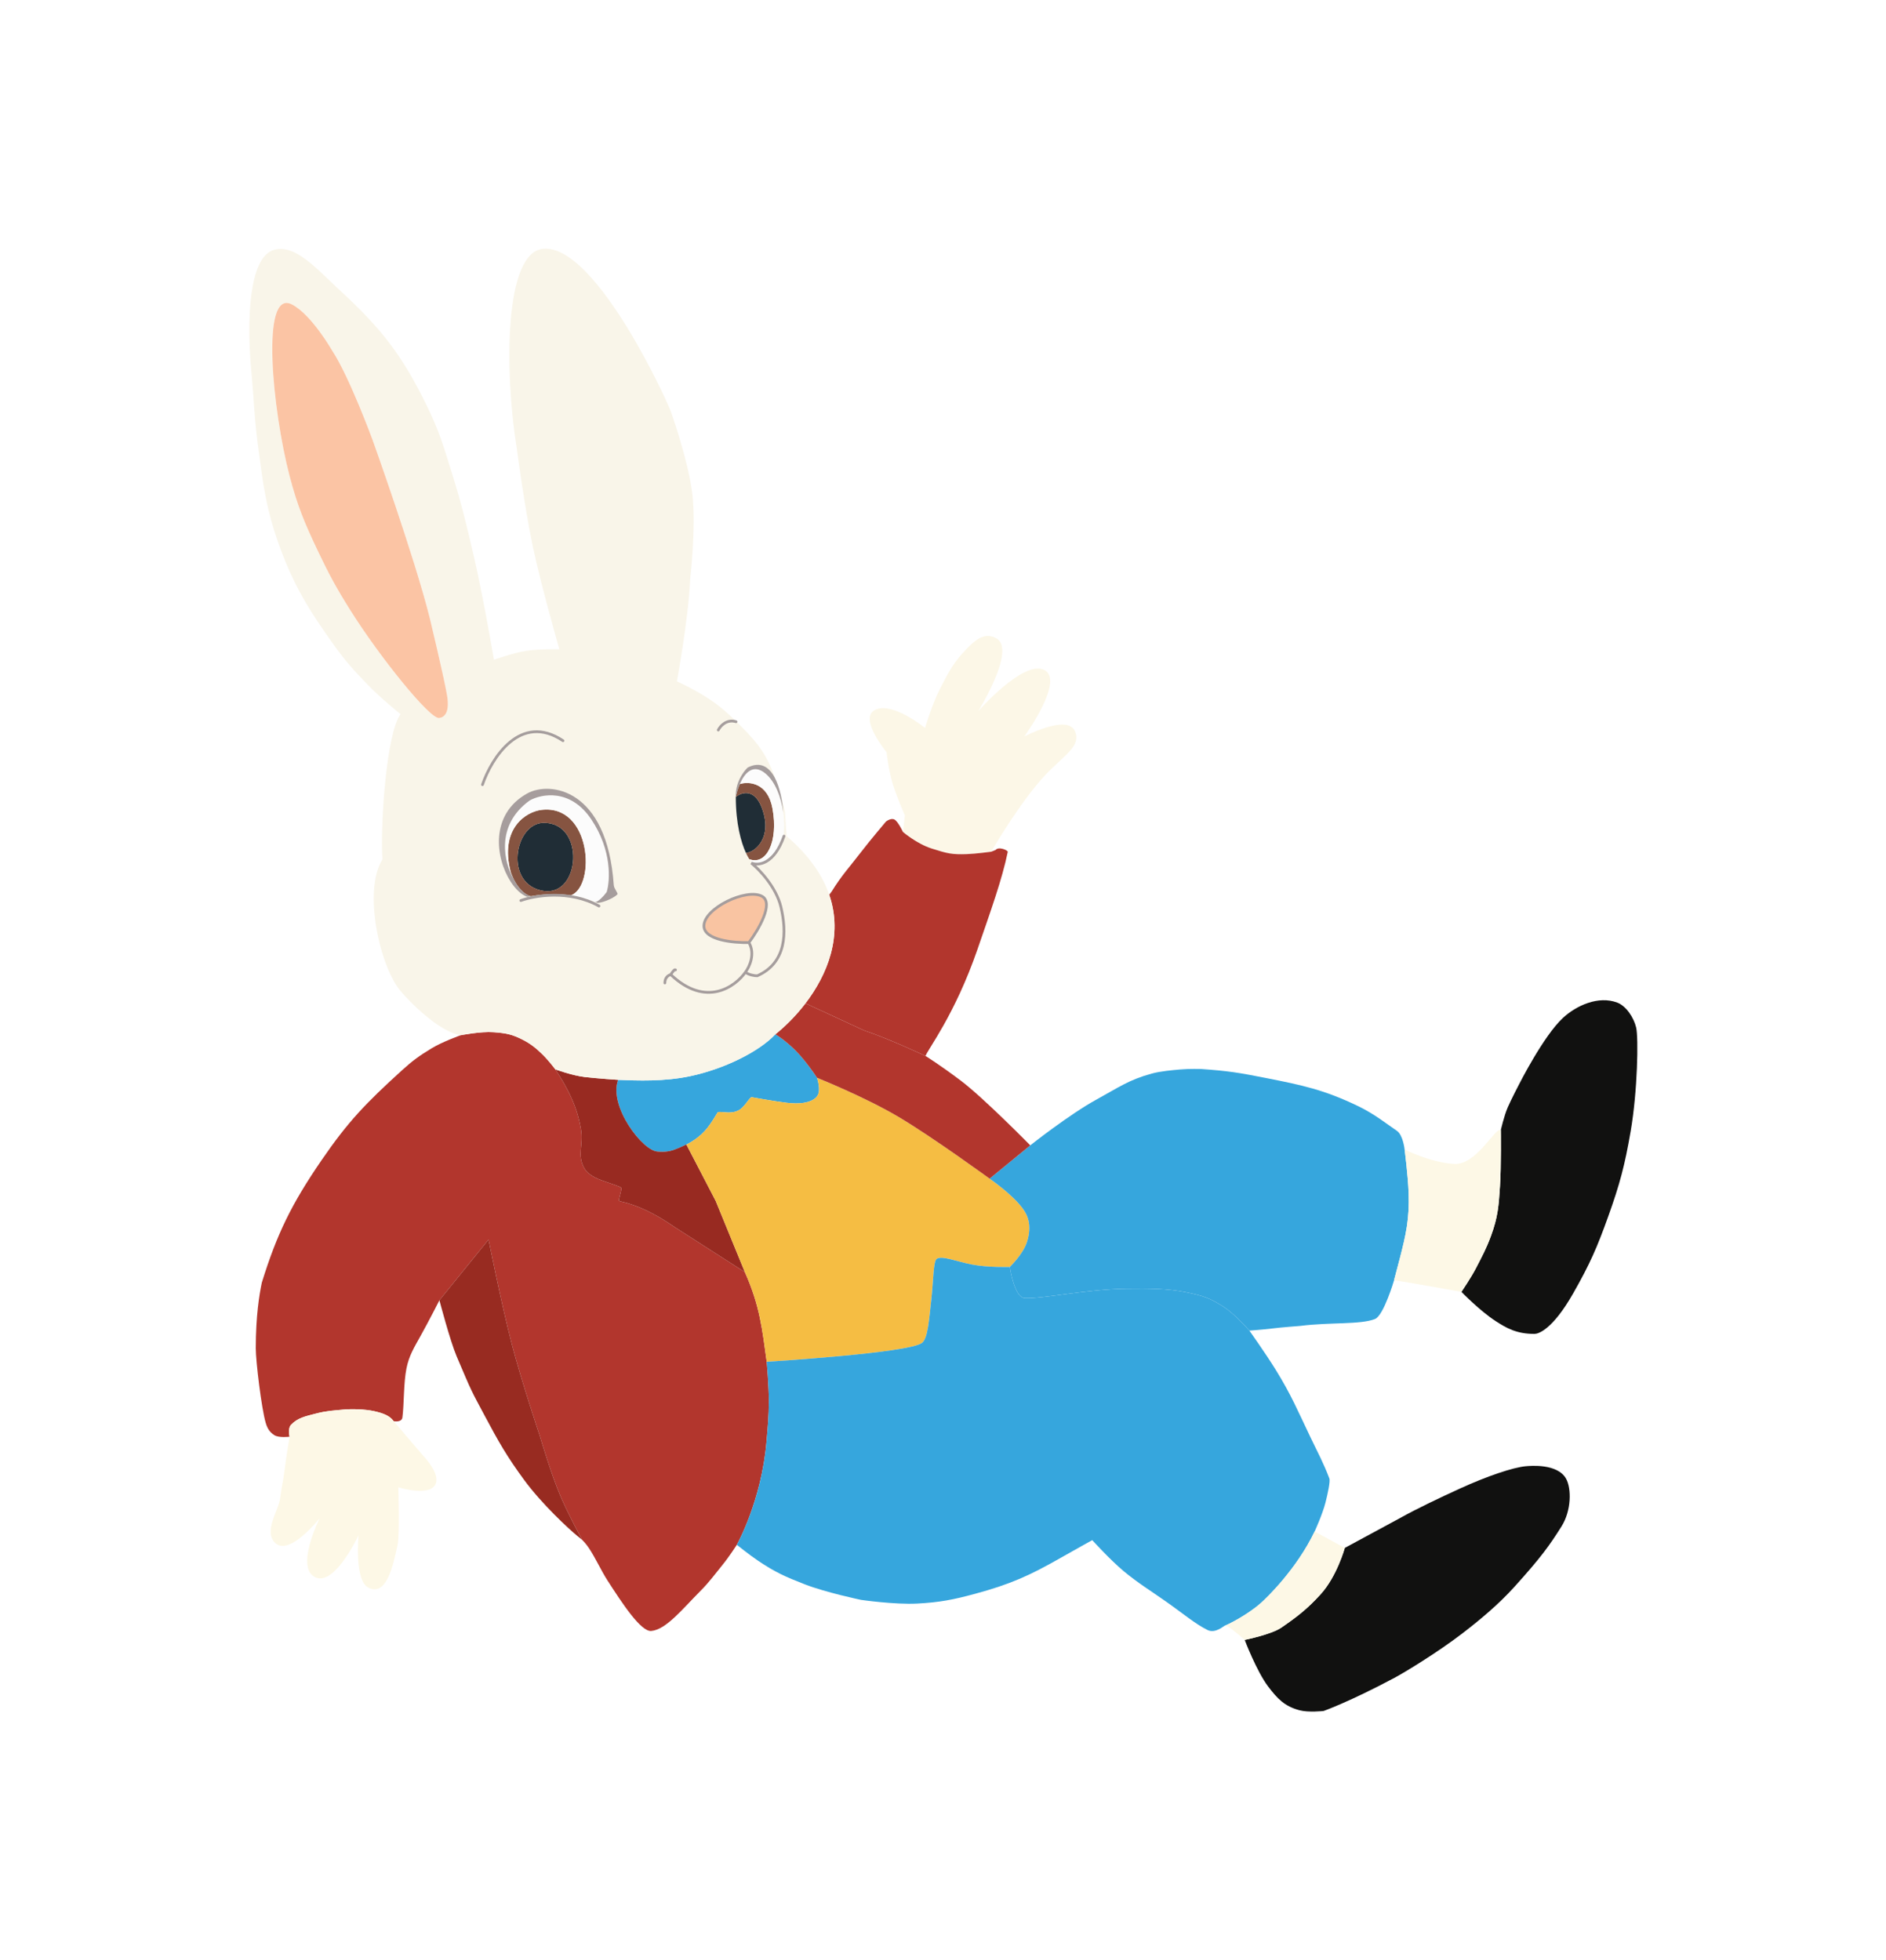<svg width="688" height="715" viewBox="0 0 688 715" fill="none" xmlns="http://www.w3.org/2000/svg">
<g filter="url(#filter0_d_877_652)">
<path d="M146.677 386.386C133.48 398.383 126.969 405.101 117.253 419.286C106.274 435.315 101.022 446.119 95.507 463.878C94.591 468.275 93.317 475.94 93.309 487.801C93.306 492.634 95.406 509.835 96.911 514.964C97.52 517.037 98.322 518.395 100.082 519.524C101.731 520.583 105.635 520.091 105.635 520.091C105.635 520.091 104.904 517.054 106.17 515.728C108.607 513.178 111.497 512.617 115.148 511.667C119.084 510.643 121.409 510.551 125.462 510.178C128.189 509.927 133.147 510.009 136.518 510.777C139.89 511.545 142.17 512.413 143.619 514.436C143.619 514.436 146.54 514.984 146.793 513.066C147.441 508.154 147.188 500.589 148.28 495.138C149.207 490.511 151.082 487.519 153.407 483.345C156.572 477.662 160.295 470.31 160.295 470.31L178.221 448.174C178.221 448.174 183.025 472.23 186.675 486.21C190.326 500.191 196.917 519.771 196.917 519.771C196.917 519.771 200.898 533.372 204.439 541.72C207.242 548.329 212.35 557.704 212.35 557.704C212.35 557.704 213.627 558.904 214.827 560.71C217.272 564.392 219.326 568.981 221.573 572.467C226.826 580.614 233.758 591.291 237.576 590.94C243.031 590.438 248.919 582.955 255.487 576.374C258.774 573.081 260.82 570.205 263.427 567.017C266.033 563.83 268.786 559.515 268.786 559.515C268.786 559.515 277.771 543.592 279.62 521.858C280.105 516.153 280.45 512.805 280.473 507.223C280.496 501.642 279.689 492.74 279.689 492.74C278.06 481.029 277.272 472.476 271.727 460.048L246.004 443.548C233.664 434.981 226.356 434.468 225.88 434.08C225.404 433.693 227.122 429.653 226.528 429.169C226.356 429.029 224.627 428.314 221.967 427.432L221.84 427.39C218.852 426.4 214.895 425.088 213.244 422.305C210.343 417.416 212.919 413.671 211.915 407.872C210.847 401.708 209.039 397.204 206.025 391.702C204.895 389.64 202.595 386.088 202.595 386.088C202.595 386.088 200.157 382.852 197.851 380.594C195.605 378.396 193.58 376.754 190.764 375.317C186.75 373.268 184.648 372.873 180.056 372.529C175.361 372.177 168.056 373.634 168.056 373.634C168.056 373.634 161.416 376 157.492 378.381C152.992 381.111 150.558 382.858 146.677 386.386Z" fill="#B2362D"/>
<path d="M102.199 542.511C101.678 546.955 95.987 554.638 100.403 558.85C105.608 563.814 116.623 549.808 116.623 549.808C116.623 549.808 107.299 568.342 115.319 571.493C122.329 574.247 130.787 556.051 130.787 556.051C130.787 556.051 129.211 572.503 134.357 575.131C140.953 578.499 143.374 567.291 145.027 559.592C145.854 555.741 145.289 538.542 145.289 538.542C145.289 538.542 156.895 542.143 158.925 537.287C160.543 533.416 154.717 527.431 154.717 527.431L143.619 514.436C142.17 512.413 139.89 511.545 136.518 510.777C133.147 510.009 128.189 509.927 125.462 510.178C121.409 510.551 119.084 510.643 115.148 511.667C111.497 512.617 108.607 513.178 106.17 515.728C104.904 517.054 105.635 520.091 105.635 520.091C105.635 520.091 104.374 527.541 103.829 532.118C103.284 536.694 102.72 538.067 102.199 542.511Z" fill="#FDF8E6"/>
<path d="M225.5 389.908C221.878 399.424 234.507 416.034 240.01 416.066C240.01 416.066 242.796 416.443 245.465 415.564C247.255 414.975 250.387 413.493 250.387 413.493C250.387 413.493 254.129 411.805 257.084 408.564C259.748 405.642 261.689 401.67 261.948 401.646C263.915 401.465 266.79 402.498 269.584 400.943C271.565 399.841 273.058 396.85 274.099 396.214C274.099 396.214 281.933 397.65 286.94 398.267C296.564 399.452 298.247 395.608 298.247 395.608C299.565 393.592 298.04 389.158 298.04 389.158C296.752 387.12 294.209 383.663 291.959 381.092C289.051 377.768 285.343 374.753 282.829 373.307C276.885 379.642 264.207 385.929 251.78 388.566C242.256 390.587 232.49 390.192 225.593 389.912L225.5 389.908Z" fill="#36A6DD"/>
<path d="M202.595 386.088C202.595 386.088 204.895 389.64 206.025 391.702C209.039 397.204 210.847 401.708 211.915 407.872C212.919 413.671 210.343 417.416 213.244 422.305C214.895 425.088 218.852 426.4 221.84 427.39L221.967 427.432C224.627 428.314 226.356 429.029 226.528 429.169C227.122 429.653 225.404 433.693 225.88 434.08C226.356 434.468 233.664 434.981 246.004 443.548L271.727 460.048L261.084 434.073L250.387 413.493C250.387 413.493 247.255 414.975 245.465 415.564C242.796 416.443 240.01 416.066 240.01 416.066C234.507 416.034 221.878 399.424 225.5 389.908C225.5 389.908 217.801 389.415 213.303 388.875C208.665 388.319 202.595 386.088 202.595 386.088Z" fill="#982A21"/>
<path d="M261.084 434.073L271.727 460.048C277.272 472.476 278.06 481.029 279.689 492.74C279.689 492.74 331.108 489.621 336.267 485.911C338.479 484.321 338.898 477.635 339.749 469.957C340.513 463.061 340.472 456.099 341.692 455.222C343.516 453.91 348.931 456.172 354.533 457.274C360.312 458.41 368.366 458.156 368.366 458.156C368.366 458.156 373.262 453.501 374.669 448.95C376.556 442.846 374.874 439.227 372.991 436.705C369.093 431.482 360.999 425.949 360.999 425.949C360.999 425.949 340.642 411.099 328.14 403.637C315.638 396.175 298.04 389.158 298.04 389.158C298.04 389.158 299.565 393.592 298.247 395.608C298.247 395.608 296.564 399.452 286.94 398.267C281.933 397.65 274.099 396.214 274.099 396.214C273.058 396.85 271.565 399.841 269.584 400.943C266.79 402.498 263.915 401.465 261.948 401.646C261.689 401.67 259.748 405.642 257.084 408.564C254.129 411.805 250.387 413.493 250.387 413.493L261.084 434.073Z" fill="#F5BD43"/>
<path d="M339.844 305.519C345.662 307.374 347.28 307.759 352.684 307.571C355.9 307.46 361.568 306.699 361.568 306.699C361.568 306.699 372.189 288.294 381.523 278.499C384.3 275.586 386.273 273.98 388.953 271.345C391.98 268.371 393.655 265.709 391.984 262.44C389.002 256.611 373.649 264.668 373.649 264.668C373.649 264.668 388.785 243.866 380.755 240.293C373.083 236.879 356.846 255.433 356.846 255.433C356.846 255.433 370.744 233.128 363.594 228.935C358.999 226.239 355.413 229.688 351.555 233.817C347.542 238.112 345.584 242.052 342.757 247.566C340.09 252.769 337.443 261.533 337.443 261.533C337.443 261.533 324.955 251.362 318.866 255.158C313.523 258.488 323.405 270.374 323.405 270.374C323.405 270.374 324.12 276.682 325.53 281.499C326.94 286.317 330.096 293.478 330.096 293.478L329.386 299.474C329.386 299.474 334.384 303.778 339.844 305.519Z" fill="#FCF7E7"/>
<path d="M474.311 479.667C485.134 478.285 496.276 479.261 501.583 477.155C504.767 475.892 508.534 463.037 508.534 463.037C508.534 463.037 509.837 458.135 510.572 455.302C512.914 446.275 514.177 440.579 513.86 431.278C513.638 424.763 512.383 415.241 512.383 415.241C512.383 415.241 511.814 410.011 509.561 408.493C506.042 406.121 501.437 402.39 495.535 399.541C483.081 393.53 475.197 391.872 461.577 389.191C451.918 387.29 448.142 386.655 438.176 385.955C438.176 385.955 433.763 385.822 430.491 386.124C427.709 386.38 423.483 386.713 420.176 387.613C411.76 389.904 408.006 392.702 400.139 397.006C390.065 402.517 375.832 413.801 375.832 413.801L360.999 425.949C360.999 425.949 369.093 431.482 372.991 436.705C374.874 439.227 376.556 442.846 374.669 448.95C373.262 453.501 368.366 458.156 368.366 458.156C368.366 458.156 369.945 469.332 373.812 469.515C380.376 469.825 396.346 466.287 410.903 466.099C419.342 465.99 426.014 466.047 432.471 467.347C438.927 468.647 441.334 469.517 446.152 472.556C450.477 475.284 455.765 481.375 455.765 481.375C455.765 481.375 460.757 481.03 463.947 480.621C467.766 480.132 473.767 479.736 474.311 479.667Z" fill="#36A6DD"/>
<path d="M533.124 467.242C533.124 467.242 539.813 474.173 545.662 477.948C549.406 480.364 553.245 482.64 559.839 482.572C561.154 482.559 566.305 481.106 573.881 467.801C580.036 456.991 582.624 451.016 586.692 439.666C590.913 427.889 592.722 421.026 594.844 408.725C597.372 394.066 597.742 374.494 596.852 370.802C595.962 367.11 593.19 362.96 589.966 361.732C583.125 359.128 575.058 362.759 570.129 367.333C563.034 373.917 554.197 391.443 554.197 391.443C554.197 391.443 551.356 396.861 550.026 399.914C548.667 403.033 547.492 408.234 547.492 408.234C547.492 408.234 547.662 421.226 547.181 428.749C546.73 435.799 546.436 439.977 543.897 446.842C542.132 451.615 540.719 454.143 538.386 458.671C536.666 462.008 533.124 467.242 533.124 467.242Z" fill="#111110"/>
<path d="M513.86 431.278C514.177 440.579 512.914 446.275 510.572 455.302C509.837 458.135 508.534 463.037 508.534 463.037C509.261 462.97 525.109 465.824 533.124 467.242C533.124 467.242 536.666 462.008 538.386 458.671C540.719 454.143 542.132 451.615 543.897 446.842C546.436 439.977 546.73 435.799 547.181 428.749C547.662 421.226 547.492 408.234 547.492 408.234C545.51 406.962 538.723 421.036 530.477 420.583C522.232 420.13 512.422 415.464 512.383 415.241C512.383 415.241 513.638 424.763 513.86 431.278Z" fill="#FDF8E6"/>
<path d="M268.786 559.515C268.786 559.515 273.353 563.182 276.468 565.277C282.817 569.545 286.447 571.157 293.606 573.941C301.205 576.897 314.092 579.602 314.092 579.602C314.092 579.602 326.446 581.383 334.569 580.951C342.692 580.519 347.622 579.574 355.694 577.388C368.354 573.96 375.47 570.827 386.94 564.267C391.326 561.759 398.447 557.817 398.447 557.817C398.447 557.817 404.94 564.986 409.943 569.157C414.946 573.328 419.722 576.259 425.257 580.146C431.658 584.642 435.912 588.33 440.522 590.601C443.403 592.02 446.532 588.969 446.969 588.929C447.405 588.889 454.667 585.374 459.82 580.873C462.215 578.781 473.112 568.191 479.567 554.658C479.567 554.658 482.464 548.333 483.541 544.049C484.385 540.689 485.331 536.337 484.935 535.295C482.757 529.566 480.84 526.108 478.052 520.295C473.362 510.513 471.045 504.828 465.326 495.59C461.657 489.662 455.765 481.375 455.765 481.375C455.765 481.375 450.477 475.284 446.152 472.556C441.334 469.517 438.927 468.647 432.471 467.347C426.014 466.047 419.342 465.99 410.903 466.099C396.346 466.287 380.376 469.825 373.812 469.515C369.945 469.332 368.366 458.156 368.366 458.156C368.366 458.156 360.312 458.41 354.533 457.274C348.931 456.172 343.516 453.91 341.692 455.222C340.472 456.099 340.513 463.061 339.749 469.957C338.898 477.635 338.479 484.321 336.267 485.911C331.108 489.621 279.689 492.74 279.689 492.74C279.689 492.74 280.496 501.642 280.473 507.223C280.45 512.805 280.105 516.153 279.62 521.858C277.771 543.592 268.786 559.515 268.786 559.515Z" fill="#36A6DD"/>
<path d="M454.056 594.207C454.056 594.207 458.411 605.666 462.614 611.209C465.974 615.641 468.582 618.409 474.021 619.862C477.345 620.751 482.846 620.128 482.846 620.128C482.846 620.128 492.068 616.897 508.687 608.044C512.357 606.089 524.468 598.754 533.588 591.734C539.766 586.979 546.538 581.378 552.391 574.907C562.135 564.135 565.293 559.702 569.611 552.835C573.271 547.014 573.289 539.018 571.308 535.427C568.195 529.783 558.221 530.702 556.585 530.853C551.931 531.281 542.488 534.464 532.581 538.994C525.071 542.428 516.76 546.381 511.006 549.606L490.571 560.653C490.571 560.653 487.721 571.048 481.684 577.645C476.874 582.901 473.293 585.689 467.396 589.743C463.775 592.233 454.056 594.207 454.056 594.207Z" fill="#111110"/>
<path d="M459.82 580.873C454.667 585.374 447.405 588.889 446.969 588.929C447.841 588.849 452.057 592.414 454.056 594.207C454.056 594.207 463.775 592.233 467.396 589.743C473.293 585.689 476.874 582.901 481.684 577.645C487.721 571.048 490.571 560.653 490.571 560.653L479.567 554.658C473.112 568.191 462.215 578.781 459.82 580.873Z" fill="#FDF8E6"/>
<path d="M160.295 470.31C160.295 470.31 164.19 485.133 166.579 490.757C172.309 504.246 171.701 502.831 176.828 512.456C181.869 521.919 184.894 527.264 191.254 535.926C197.692 544.695 207.592 553.829 210.566 556.251L212.35 557.704C212.35 557.704 207.242 548.329 204.439 541.72C200.898 533.372 196.917 519.771 196.917 519.771C196.917 519.771 190.326 500.191 186.675 486.21C183.025 472.23 178.221 448.174 178.221 448.174L160.295 470.31Z" fill="#982B21"/>
<path d="M360.999 425.949L375.832 413.801C375.832 413.801 358.837 396.497 350.56 390.251C342.723 384.336 337.625 381.199 337.625 381.199C337.625 381.199 324.287 374.893 315.319 371.932L293.831 362C290.31 366.609 286.383 370.466 282.829 373.307C285.343 374.753 289.051 377.768 291.959 381.092C294.209 383.663 296.752 387.12 298.04 389.158C298.04 389.158 315.638 396.175 328.14 403.637C340.642 411.099 360.999 425.949 360.999 425.949Z" fill="#B2362D"/>
<path d="M337.625 381.199C338.301 378.98 348.345 366.195 356.591 342.254C361.323 328.515 365.62 316.623 367.622 306.735C367.728 306.208 364.351 304.664 363.16 306.067L361.568 306.699C361.568 306.699 355.9 307.46 352.684 307.571C347.28 307.759 345.662 307.374 339.844 305.519C334.384 303.778 329.386 299.474 329.386 299.474C329.386 299.474 327.561 295.531 326.215 294.914C324.87 294.297 323.153 295.735 323.153 295.735C323.153 295.735 317.391 302.53 314.109 306.811C309.737 312.515 307.116 315.181 303.34 321.281L302.5 322.394C307.646 337.385 301.773 351.604 293.831 362L315.319 371.932C324.287 374.893 337.625 381.199 337.625 381.199Z" fill="#B2362D"/>
<path fill-rule="evenodd" clip-rule="evenodd" d="M99.868 87.178C90.524 89.958 90.07 113.957 91.646 131.063C92.778 143.359 92.677 148.093 94.354 160.465C96.03 172.838 97.027 181.217 101.435 193.777C106.939 209.462 112.897 218.812 121.776 231.258C126.088 237.301 129.363 240.825 134.113 245.756C138.864 250.688 146.105 256.513 146.105 256.513C141 263.5 138.737 295.831 139.5 309.5C132.323 321 138.578 348.5 146.105 357.5C149.451 361.5 160.204 372.423 168.056 373.634C168.056 373.634 175.361 372.177 180.056 372.529C184.648 372.873 186.75 373.268 190.764 375.317C193.58 376.754 195.605 378.396 197.851 380.594C200.157 382.852 202.595 386.088 202.595 386.088C202.595 386.088 208.665 388.319 213.303 388.875C217.801 389.415 225.5 389.908 225.5 389.908L225.593 389.912C232.49 390.192 242.256 390.587 251.78 388.566C264.207 385.929 276.885 379.642 282.829 373.307C286.383 370.466 290.31 366.609 293.831 362C301.773 351.604 307.646 337.385 302.5 322.394C300.074 315.328 295.2 308.09 286.94 301L286.352 292.116C286.274 291.261 283.76 282.112 281.862 277.434C278.572 269.324 274.9 265.439 268.636 259.245C262.781 253.456 258.84 250.707 251.538 246.802C249.769 245.857 246.928 244.531 246.928 244.531C246.928 244.531 251.109 222.016 251.762 207.427C251.762 207.427 253.952 188.577 252.612 176.619C251.265 164.596 244.897 146.601 244.897 146.601C244.779 145.318 217.766 84.945 198.13 86.754C183.948 88.06 183.972 131.129 188.475 159.344C188.475 159.344 191.349 181.107 194.389 195.459C197.43 209.811 204.046 232.847 204.046 232.847C204.046 232.847 196.493 232.687 191.836 233.432C187.179 234.177 180.194 236.661 180.194 236.661C180.194 236.661 176.26 213.634 172.88 199.057C170.145 187.258 168.356 179.798 165.004 169.054C161.651 158.309 160.28 153.414 155.711 144.032C146.668 125.464 139.056 115.764 123.758 101.69C115.767 94.339 107.741 84.835 99.868 87.178ZM105.653 169.667C99.409 145.784 94.938 101.109 106.487 107.054C113.688 110.761 121.252 124.024 121.252 124.024C127.5 133.554 135.969 156.633 135.969 156.633C135.969 156.633 151.299 199.427 156.801 221.563C156.801 221.563 161.882 242.66 163.067 249.559C164.274 256.585 161.624 257.779 160.149 257.914C156.715 258.231 138.547 235.681 127.945 218.83C122.707 210.504 120.064 205.631 115.849 196.762C111.061 186.688 108.468 180.439 105.653 169.667Z" fill="#F9F5E9"/>
<path d="M106.487 107.054C94.938 101.109 99.409 145.784 105.653 169.667C108.468 180.439 111.061 186.688 115.849 196.762C120.064 205.631 122.707 210.504 127.945 218.83C138.547 235.681 156.715 258.231 160.149 257.914C161.624 257.779 164.274 256.585 163.067 249.559C161.882 242.66 156.801 221.563 156.801 221.563C151.299 199.427 135.969 156.633 135.969 156.633C135.969 156.633 127.5 133.554 121.252 124.024C121.252 124.024 113.688 110.761 106.487 107.054Z" fill="#FBC4A4"/>
<path d="M198.398 296.142C187.593 296.142 183.703 318.857 198.398 321C211.749 322.947 213.581 296.142 198.398 296.142Z" fill="#202D36"/>
<path fill-rule="evenodd" clip-rule="evenodd" d="M208.339 322.594C217.415 319.044 215.686 289.285 197.534 291.428C192.03 292.078 182.147 298.028 186.297 314.143C186.533 314.841 186.906 315.748 187.4 316.714C188.712 319.279 190.881 322.263 193.644 322.902C199.556 321.876 204.491 322.029 208.339 322.594ZM198.398 296.142C187.593 296.142 183.703 318.857 198.398 321C211.749 322.947 213.581 296.142 198.398 296.142Z" fill="#865441"/>
<path d="M197.534 291.428C215.686 289.285 217.415 319.044 208.339 322.594C212.611 323.22 215.543 324.353 216.983 324.941C218.02 325.344 220.297 322.767 221.305 321.428C222.602 317.286 223.293 306.171 215.686 294.857C208.08 283.542 197.534 285.571 193.212 287.999C180.419 297.257 184.007 311 187.4 316.714C186.906 315.748 186.533 314.841 186.297 314.143C182.147 298.028 192.03 292.078 197.534 291.428Z" fill="#FCFCFC"/>
<path d="M223.898 318.857C221.478 283.542 200.559 280.878 192.348 285.428C178.611 293.04 180.714 309.011 186.297 317.631C188.091 320.402 190.245 322.413 192.348 323.143C192.785 323.056 193.217 322.976 193.644 322.902C190.881 322.263 188.712 319.279 187.4 316.714C184.007 311 180.419 297.257 193.212 287.999C197.534 285.571 208.08 283.542 215.686 294.857C223.293 306.171 222.602 317.286 221.305 321.428C220.297 322.767 218.02 325.344 216.983 324.941C217.394 325.108 217.683 325.231 217.847 325.286C218.885 325.629 223.553 323.915 225.195 322.286C225.627 321.857 223.996 320.284 223.898 318.857Z" fill="#A69D9D"/>
<path d="M278.788 293.571C276.368 283.285 270.864 284.714 268.415 286.714C268.415 296.404 270.327 303.252 272.116 307.13C275.348 306.896 280.805 302.142 278.788 293.571Z" fill="#202D36"/>
<path d="M269.879 281.999C269.186 283.604 268.699 285.306 268.415 286.714C270.864 284.714 276.368 283.285 278.788 293.571C280.805 302.142 275.348 306.896 272.116 307.13C272.55 308.072 272.978 308.839 273.369 309.428C279.618 311.726 283.975 303 281.814 290.999C280.085 281.399 273.137 280.999 269.879 281.999Z" fill="#865441"/>
<path d="M274.466 310.714C275.849 311.743 277.947 311.079 278.788 310.285C280.004 309.139 281.682 307.906 283.11 307.13C285.699 305.197 286.627 298.789 285.713 292.285C284.931 286.729 282.805 281.104 279.22 278.142C274.749 274.447 271.646 277.905 269.879 281.999C273.137 280.999 280.085 281.399 281.814 290.999C283.975 303 279.618 311.726 273.369 309.428C273.788 310.062 274.166 310.491 274.466 310.714Z" fill="#FCFCFC"/>
<path d="M268.415 286.714C268.699 285.306 269.186 283.604 269.879 281.999C271.646 277.905 274.749 274.447 279.22 278.142C282.805 281.104 284.931 286.729 285.713 292.285C285.277 284.856 282.073 271.199 272.737 275.999C271.198 277.428 268.178 281.571 268.415 286.714Z" fill="#A59D9D"/>
<path d="M273.206 339.831C276.663 335.211 282.452 325.365 277.959 322.939C272.342 319.907 256.789 327.27 256.789 333.767C256.789 338.965 267.734 339.976 273.206 339.831Z" fill="#F9C4A2"/>
<path d="M271.91 350.659C273.293 351.699 275.367 351.959 276.231 351.959C287.031 347.194 287.031 335.933 284.871 326.837C283.143 319.561 276.951 313.122 274.071 310.812C276.547 311.874 282.4 311.4 286 301M271.91 350.659C268.166 356.001 257.481 363.653 244.693 351.526M271.91 350.659C273.35 348.782 275.626 343.989 273.206 339.831M244.693 351.526C243.973 351.67 242.532 352.479 242.532 354.558M244.693 351.526C245.125 350.804 246.075 349.447 246.421 349.793M273.206 339.831C276.663 335.211 282.452 325.365 277.959 322.939C272.342 319.907 256.789 327.27 256.789 333.767C256.789 338.965 267.734 339.976 273.206 339.831ZM176 282.225C179.312 272.552 189.825 255.804 205.378 266.199M262.02 262.301C262.74 260.857 265.044 258.23 268.5 259.269M190 324.5C195 322.667 207.7 320.5 218.5 326.5" stroke="#A59D9D" stroke-linecap="round"/>
</g>
<defs>
<filter id="filter0_d_877_652" x="0.948" y="0.714" width="686.341" height="713.626" filterUnits="userSpaceOnUse" color-interpolation-filters="sRGB">
<feFlood flood-opacity="0" result="BackgroundImageFix"/>
<feColorMatrix in="SourceAlpha" type="matrix" values="0 0 0 0 0 0 0 0 0 0 0 0 0 0 0 0 0 0 127 0" result="hardAlpha"/>
<feOffset dy="4"/>
<feGaussianBlur stdDeviation="45"/>
<feComposite in2="hardAlpha" operator="out"/>
<feColorMatrix type="matrix" values="0 0 0 0 0 0 0 0 0 0 0 0 0 0 0 0 0 0 0.25 0"/>
<feBlend mode="normal" in2="BackgroundImageFix" result="effect1_dropShadow_877_652"/>
<feBlend mode="normal" in="SourceGraphic" in2="effect1_dropShadow_877_652" result="shape"/>
</filter>
</defs>
</svg>
